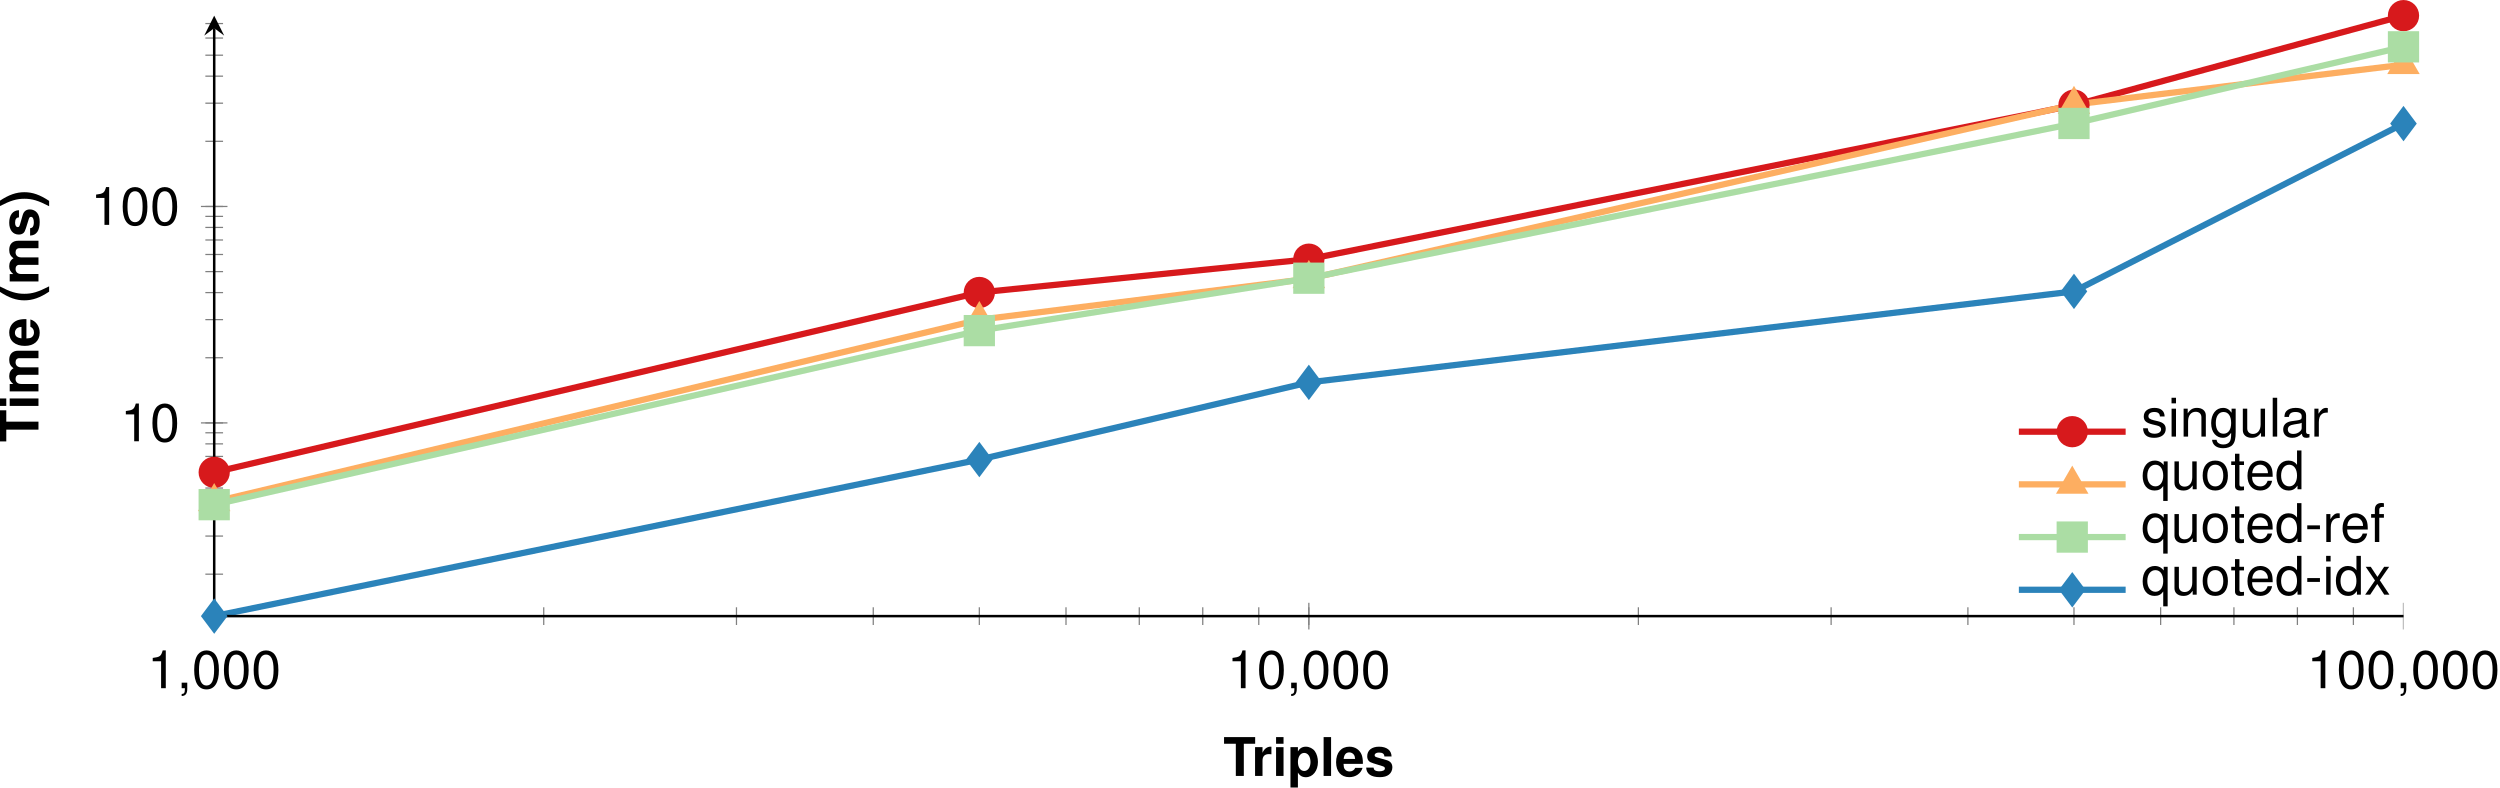 <?xml version='1.0' encoding='UTF-8'?>
<!-- This file was generated by dvisvgm 2.11.1 -->
<svg version='1.1' xmlns='http://www.w3.org/2000/svg' xmlns:xlink='http://www.w3.org/1999/xlink' width='398.183pt' height='125.432pt' viewBox='3.247 -128.533 398.183 125.432'>
<defs>
<clipPath id='clip1'>
<path d='M37.364 111.258H386.059V-267.703H37.364'/>
</clipPath>
<clipPath id='clip2'>
<path d='M-103.664-30.402V-126.043H527.083V-30.402'/>
</clipPath>
<path id='g1-40' d='M1.723-6.186C.747-4.718 .339-3.547 .339-2.249C.339-.942 .747 .229 1.723 1.697H2.571C1.672-.051 1.383-1.001 1.383-2.249C1.383-3.488 1.672-4.455 2.571-6.186H1.723Z'/>
<path id='g1-41' d='M1.035 1.697C2.011 .229 2.419-.942 2.419-2.24C2.419-3.547 2.011-4.718 1.035-6.186H.187C1.086-4.438 1.375-3.488 1.375-2.24C1.375-1.001 1.086-.034 .187 1.697H1.035Z'/>
<path id='g1-84' d='M3.267-5.126H5.075V-6.186H.119V-5.126H1.994V0H3.267V-5.126Z'/>
<path id='g1-101' d='M4.447-1.918C4.455-2.02 4.455-2.062 4.455-2.122C4.455-2.58 4.387-3.004 4.277-3.327C3.972-4.158 3.233-4.659 2.308-4.659C.993-4.659 .187-3.708 .187-2.172C.187-.704 .984 .195 2.283 .195C3.31 .195 4.141-.39 4.404-1.29H3.233C3.089-.925 2.758-.713 2.325-.713C1.986-.713 1.714-.857 1.544-1.112C1.434-1.281 1.392-1.485 1.375-1.918H4.447ZM1.392-2.707C1.468-3.403 1.765-3.751 2.291-3.751C2.588-3.751 2.86-3.607 3.03-3.369C3.14-3.199 3.191-3.021 3.216-2.707H1.392Z'/>
<path id='g1-105' d='M1.757-4.583H.569V0H1.757V-4.583ZM1.757-6.186H.569V-5.126H1.757V-6.186Z'/>
<path id='g1-108' d='M1.757-6.186H.569V0H1.757V-6.186Z'/>
<path id='g1-109' d='M.509-4.583V0H1.697V-2.75C1.697-3.31 2.003-3.649 2.512-3.649C2.911-3.649 3.157-3.42 3.157-3.055V0H4.345V-2.75C4.345-3.31 4.65-3.649 5.16-3.649C5.558-3.649 5.805-3.42 5.805-3.055V0H6.993V-3.242C6.993-4.133 6.45-4.659 5.533-4.659C4.956-4.659 4.549-4.455 4.192-3.98C3.972-4.413 3.513-4.659 2.945-4.659C2.419-4.659 2.079-4.481 1.689-4.014V-4.583H.509Z'/>
<path id='g1-112' d='M1.68-4.583H.492V1.85H1.68V-.543C1.969-.034 2.376 .204 2.953 .204C4.056 .204 4.871-.832 4.871-2.223C4.871-2.868 4.684-3.513 4.379-3.938C4.073-4.37 3.505-4.659 2.953-4.659C2.376-4.659 1.969-4.413 1.68-3.904V-4.583ZM2.682-3.666C3.284-3.666 3.683-3.08 3.683-2.206C3.683-1.375 3.267-.789 2.682-.789C2.088-.789 1.68-1.366 1.68-2.223S2.088-3.666 2.682-3.666Z'/>
<path id='g1-114' d='M.535-4.583V0H1.723V-2.436C1.723-3.131 2.071-3.479 2.767-3.479C2.894-3.479 2.979-3.471 3.14-3.445V-4.65C3.072-4.659 3.03-4.659 2.996-4.659C2.453-4.659 1.977-4.303 1.723-3.683V-4.583H.535Z'/>
<path id='g1-115' d='M4.286-3.106C4.269-4.073 3.522-4.659 2.291-4.659C1.129-4.659 .407-4.073 .407-3.131C.407-2.826 .501-2.563 .662-2.385C.823-2.223 .967-2.147 1.409-2.003L2.826-1.561C3.123-1.468 3.225-1.375 3.225-1.188C3.225-.908 2.894-.738 2.342-.738C2.037-.738 1.791-.798 1.638-.9C1.511-.993 1.46-1.086 1.409-1.332H.246C.28-.331 1.018 .195 2.41 .195C3.047 .195 3.53 .059 3.87-.212S4.413-.908 4.413-1.358C4.413-1.952 4.116-2.334 3.513-2.512L2.011-2.945C1.68-3.047 1.595-3.114 1.595-3.301C1.595-3.556 1.867-3.725 2.283-3.725C2.851-3.725 3.131-3.522 3.14-3.106H4.286Z'/>
<path id='g3-44' d='M.738-.883V0H1.247V.153C1.247 .738 1.137 .908 .738 .925V1.247C1.332 1.247 1.629 .866 1.629 .136V-.883H.738Z'/>
<path id='g3-45' d='M2.41-2.648H.39V-2.037H2.41V-2.648Z'/>
<path id='g3-48' d='M2.334-6.017C1.774-6.017 1.264-5.771 .95-5.355C.56-4.829 .365-4.022 .365-2.911C.365-.883 1.044 .195 2.334 .195C3.607 .195 4.303-.883 4.303-2.86C4.303-4.031 4.116-4.812 3.717-5.355C3.403-5.779 2.902-6.017 2.334-6.017ZM2.334-5.355C3.14-5.355 3.539-4.54 3.539-2.928C3.539-1.222 3.148-.424 2.317-.424C1.528-.424 1.129-1.256 1.129-2.902S1.528-5.355 2.334-5.355Z'/>
<path id='g3-49' d='M2.198-4.286V0H2.945V-6.017H2.453C2.189-5.092 2.02-4.964 .866-4.82V-4.286H2.198Z'/>
<path id='g3-97' d='M4.54-.416C4.464-.399 4.43-.399 4.387-.399C4.141-.399 4.005-.526 4.005-.747V-3.361C4.005-4.15 3.428-4.574 2.334-4.574C1.689-4.574 1.154-4.387 .857-4.056C.653-3.827 .569-3.573 .552-3.131H1.264C1.324-3.675 1.646-3.921 2.308-3.921C2.945-3.921 3.301-3.683 3.301-3.259V-3.072C3.301-2.775 3.123-2.648 2.563-2.58C1.561-2.453 1.409-2.419 1.137-2.308C.619-2.096 .356-1.697 .356-1.12C.356-.314 .917 .195 1.816 .195C2.376 .195 2.826 0 3.327-.458C3.378-.008 3.598 .195 4.056 .195C4.201 .195 4.311 .178 4.54 .119V-.416ZM3.301-1.4C3.301-1.163 3.233-1.018 3.021-.823C2.733-.56 2.385-.424 1.969-.424C1.417-.424 1.095-.687 1.095-1.137C1.095-1.604 1.409-1.842 2.164-1.952C2.911-2.054 3.064-2.088 3.301-2.198V-1.4Z'/>
<path id='g3-100' d='M4.201-6.186H3.496V-3.887C3.199-4.336 2.724-4.574 2.13-4.574C.976-4.574 .221-3.649 .221-2.232C.221-.73 .959 .195 2.155 .195C2.767 .195 3.191-.034 3.573-.586V0H4.201V-6.186ZM2.249-3.912C3.013-3.912 3.496-3.233 3.496-2.172C3.496-1.146 3.004-.467 2.257-.467C1.477-.467 .959-1.154 .959-2.189S1.477-3.912 2.249-3.912Z'/>
<path id='g3-101' d='M4.353-1.986C4.353-2.665 4.303-3.072 4.175-3.403C3.887-4.133 3.208-4.574 2.376-4.574C1.137-4.574 .339-3.624 .339-2.164S1.112 .195 2.359 .195C3.378 .195 4.082-.382 4.26-1.349H3.547C3.352-.764 2.953-.458 2.385-.458C1.935-.458 1.553-.662 1.315-1.035C1.146-1.29 1.086-1.544 1.078-1.986H4.353ZM1.095-2.563C1.154-3.386 1.655-3.921 2.368-3.921C3.064-3.921 3.598-3.344 3.598-2.614C3.598-2.597 3.598-2.58 3.59-2.563H1.095Z'/>
<path id='g3-102' d='M2.189-4.447H1.451V-5.143C1.451-5.44 1.621-5.592 1.943-5.592C2.003-5.592 2.028-5.592 2.189-5.584V-6.169C2.028-6.203 1.935-6.212 1.791-6.212C1.137-6.212 .747-5.839 .747-5.202V-4.447H.153V-3.87H.747V0H1.451V-3.87H2.189V-4.447Z'/>
<path id='g3-103' d='M3.496-4.447V-3.802C3.14-4.328 2.707-4.574 2.139-4.574C1.01-4.574 .246-3.59 .246-2.147C.246-1.417 .441-.823 .806-.399C1.137-.025 1.612 .195 2.079 .195C2.639 .195 3.03-.042 3.428-.603V-.373C3.428 .229 3.352 .594 3.174 .84C2.987 1.103 2.622 1.256 2.189 1.256C1.867 1.256 1.578 1.171 1.383 1.018C1.222 .891 1.154 .772 1.112 .509H.39C.467 1.349 1.12 1.85 2.164 1.85C2.826 1.85 3.394 1.638 3.683 1.281C4.022 .874 4.15 .314 4.15-.73V-4.447H3.496ZM2.215-3.921C2.979-3.921 3.428-3.276 3.428-2.164C3.428-1.103 2.97-.458 2.223-.458C1.451-.458 .984-1.112 .984-2.189C.984-3.259 1.46-3.921 2.215-3.921Z'/>
<path id='g3-105' d='M1.273-4.447H.569V0H1.273V-4.447ZM1.273-6.186H.56V-5.295H1.273V-6.186Z'/>
<path id='g3-108' d='M1.29-6.186H.577V0H1.29V-6.186Z'/>
<path id='g3-110' d='M.594-4.447V0H1.307V-2.453C1.307-3.361 1.782-3.955 2.512-3.955C3.072-3.955 3.428-3.615 3.428-3.08V0H4.133V-3.361C4.133-4.099 3.581-4.574 2.724-4.574C2.062-4.574 1.638-4.319 1.247-3.7V-4.447H.594Z'/>
<path id='g3-111' d='M2.308-4.574C1.061-4.574 .306-3.683 .306-2.189S1.052 .195 2.317 .195C3.564 .195 4.328-.696 4.328-2.155C4.328-3.692 3.59-4.574 2.308-4.574ZM2.317-3.921C3.114-3.921 3.59-3.267 3.59-2.164C3.59-1.12 3.097-.458 2.317-.458C1.528-.458 1.044-1.112 1.044-2.189C1.044-3.259 1.528-3.921 2.317-3.921Z'/>
<path id='g3-113' d='M4.201 1.85V-4.447H3.573V-3.853C3.242-4.319 2.741-4.574 2.155-4.574C.984-4.574 .221-3.615 .221-2.139C.221-.696 .95 .195 2.122 .195C2.741 .195 3.165-.025 3.496-.509V1.85H4.201ZM2.257-3.912C3.013-3.912 3.496-3.233 3.496-2.164C3.496-1.146 3.004-.467 2.257-.467C1.477-.467 .959-1.154 .959-2.189C.959-3.216 1.477-3.912 2.257-3.912Z'/>
<path id='g3-114' d='M.586-4.447V0H1.298V-2.308C1.298-2.945 1.46-3.361 1.799-3.607C2.02-3.768 2.232-3.819 2.724-3.827V-4.549C2.605-4.566 2.546-4.574 2.453-4.574C1.994-4.574 1.646-4.303 1.239-3.641V-4.447H.586Z'/>
<path id='g3-115' d='M3.717-3.208C3.708-4.082 3.131-4.574 2.105-4.574C1.069-4.574 .399-4.039 .399-3.216C.399-2.52 .755-2.189 1.808-1.935L2.469-1.774C2.962-1.655 3.157-1.477 3.157-1.154C3.157-.738 2.741-.458 2.122-.458C1.74-.458 1.417-.569 1.239-.755C1.129-.883 1.078-1.01 1.035-1.324H.289C.322-.297 .9 .195 2.062 .195C3.182 .195 3.895-.356 3.895-1.214C3.895-1.875 3.522-2.24 2.639-2.453L1.96-2.614C1.383-2.75 1.137-2.936 1.137-3.25C1.137-3.658 1.502-3.921 2.079-3.921C2.648-3.921 2.953-3.675 2.97-3.208H3.717Z'/>
<path id='g3-116' d='M2.155-4.447H1.426V-5.669H.721V-4.447H.119V-3.87H.721V-.509C.721-.059 1.027 .195 1.578 .195C1.748 .195 1.918 .178 2.155 .136V-.458C2.062-.433 1.952-.424 1.816-.424C1.511-.424 1.426-.509 1.426-.823V-3.87H2.155V-4.447Z'/>
<path id='g3-117' d='M4.09 0V-4.447H3.386V-1.926C3.386-1.018 2.911-.424 2.172-.424C1.612-.424 1.256-.764 1.256-1.298V-4.447H.552V-1.018C.552-.28 1.103 .195 1.969 .195C2.622 .195 3.038-.034 3.454-.619V0H4.09Z'/>
<path id='g3-120' d='M2.478-2.3L3.972-4.447H3.174L2.105-2.834L1.035-4.447H.229L1.714-2.266L.144 0H.95L2.079-1.706L3.191 0H4.014L2.478-2.3Z'/>
</defs>
<g id='page1'>
<path d='M37.364-53.305L159.226-81.949L211.71-87.254L333.575-111.785L386.058-126.043' stroke='#d7191c' fill='none' stroke-width='.996' stroke-miterlimit='10'/>
<path d='M37.364-48.613L159.227-77.613L211.711-84.141L333.575-111.879L386.059-118.231' stroke='#fdae61' fill='none' stroke-width='.996' stroke-miterlimit='10'/>
<path d='M37.364-48.156L159.227-75.875L211.711-84.223L333.575-108.867L386.059-121.074' stroke='#abdda4' fill='none' stroke-width='.996' stroke-miterlimit='10'/>
<path d='M37.364-30.402L159.227-55.336L211.711-67.629L333.575-82.125L386.059-108.848' stroke='#2b83ba' fill='none' stroke-width='.996' stroke-miterlimit='10'/>
<path d='M37.364-28.984V-31.816M89.848-28.984V-31.816M120.547-28.984V-31.816M142.333-28.984V-31.816M159.227-28.984V-31.816M173.032-28.984V-31.816M184.704-28.984V-31.816M194.813-28.984V-31.816M203.735-28.984V-31.816M211.711-28.984V-31.816M264.196-28.984V-31.816M294.895-28.984V-31.816M316.68-28.984V-31.816M333.575-28.984V-31.816M347.379-28.984V-31.816M359.051-28.984V-31.816M369.161-28.984V-31.816M378.079-28.984V-31.816' stroke='#808080' fill='none' stroke-width='.199' stroke-miterlimit='10' clip-path='url(#clip1)'/>
<path d='M37.364-28.277V-32.527M211.711-28.277V-32.527M386.059-28.277V-32.527' stroke='#808080' fill='none' stroke-width='.199' stroke-miterlimit='10' clip-path='url(#clip1)'/>
<path d='M35.954-37.082H38.774M35.954-43.152H38.774M35.954-47.461H38.774M35.954-50.801H38.774M35.954-53.531H38.774M35.954-55.836H38.774M35.954-57.836H38.774M35.954-59.602H38.774M35.954-61.176H38.774M35.954-71.555H38.774M35.954-77.625H38.774M35.954-81.93H38.774M35.954-85.273H38.774M35.954-88H38.774M35.954-90.309H38.774M35.954-92.309H38.774M35.954-94.07H38.774M35.954-95.648H38.774M35.954-106.027H38.774M35.954-112.098H38.774M35.954-116.402H38.774M35.954-119.742H38.774M35.954-122.473H38.774M35.954-124.781H38.774' stroke='#808080' fill='none' stroke-width='.199' stroke-miterlimit='10' clip-path='url(#clip2)'/>
<path d='M35.25-61.176H39.477M35.25-95.648H39.477' stroke='#808080' fill='none' stroke-width='.199' stroke-miterlimit='10' clip-path='url(#clip2)'/>
<path d='M37.364-30.402H386.059' stroke='#000' fill='none' stroke-width='.399' stroke-miterlimit='10'/>
<path d='M37.364-30.402V-124.051' stroke='#000' fill='none' stroke-width='.399' stroke-miterlimit='10'/>
<path d='M37.363-126.043L35.77-122.856L37.363-124.051L38.957-122.856'/>
<g transform='matrix(1 0 0 1 475.027 38.186)'>
<use x='-448.32' y='-57.109' xlink:href='#g3-49'/>
<use x='-443.584' y='-57.109' xlink:href='#g3-44'/>
<use x='-441.216' y='-57.109' xlink:href='#g3-48'/>
<use x='-436.48' y='-57.109' xlink:href='#g3-48'/>
<use x='-431.744' y='-57.109' xlink:href='#g3-48'/>
</g>
<g transform='matrix(1 0 0 1 647.006 38.186)'>
<use x='-448.32' y='-57.109' xlink:href='#g3-49'/>
<use x='-443.584' y='-57.109' xlink:href='#g3-48'/>
<use x='-438.848' y='-57.109' xlink:href='#g3-44'/>
<use x='-436.48' y='-57.109' xlink:href='#g3-48'/>
<use x='-431.744' y='-57.109' xlink:href='#g3-48'/>
<use x='-427.008' y='-57.109' xlink:href='#g3-48'/>
</g>
<g transform='matrix(1 0 0 1 818.985 38.186)'>
<use x='-448.32' y='-57.109' xlink:href='#g3-49'/>
<use x='-443.584' y='-57.109' xlink:href='#g3-48'/>
<use x='-438.848' y='-57.109' xlink:href='#g3-48'/>
<use x='-434.112' y='-57.109' xlink:href='#g3-44'/>
<use x='-431.744' y='-57.109' xlink:href='#g3-48'/>
<use x='-427.008' y='-57.109' xlink:href='#g3-48'/>
<use x='-422.272' y='-57.109' xlink:href='#g3-48'/>
</g>
<g transform='matrix(1 0 0 1 470.743 -1.139)'>
<use x='-448.32' y='-57.109' xlink:href='#g3-49'/>
<use x='-443.584' y='-57.109' xlink:href='#g3-48'/>
</g>
<g transform='matrix(1 0 0 1 466.007 -35.61)'>
<use x='-448.32' y='-57.109' xlink:href='#g3-49'/>
<use x='-443.584' y='-57.109' xlink:href='#g3-48'/>
<use x='-438.848' y='-57.109' xlink:href='#g3-48'/>
</g>
<path d='M39.356-53.305C39.356-54.402 38.465-55.297 37.364-55.297C36.262-55.297 35.372-54.402 35.372-53.305C35.372-52.203 36.262-51.312 37.364-51.312C38.465-51.312 39.356-52.203 39.356-53.305Z' fill='#d7191c'/>
<path d='M39.356-53.305C39.356-54.402 38.465-55.297 37.364-55.297C36.262-55.297 35.372-54.402 35.372-53.305C35.372-52.203 36.262-51.312 37.364-51.312C38.465-51.312 39.356-52.203 39.356-53.305Z' stroke='#d7191c' fill='none' stroke-width='.996' stroke-miterlimit='10'/>
<path d='M161.219-81.949C161.219-83.051 160.325-83.941 159.227-83.941C158.125-83.941 157.235-83.051 157.235-81.949C157.235-80.848 158.125-79.957 159.227-79.957C160.325-79.957 161.219-80.848 161.219-81.949Z' fill='#d7191c'/>
<path d='M161.219-81.949C161.219-83.051 160.325-83.941 159.227-83.941C158.125-83.941 157.235-83.051 157.235-81.949C157.235-80.848 158.125-79.957 159.227-79.957C160.325-79.957 161.219-80.848 161.219-81.949Z' stroke='#d7191c' fill='none' stroke-width='.996' stroke-miterlimit='10'/>
<path d='M213.704-87.254C213.704-88.356 212.813-89.246 211.711-89.246C210.61-89.246 209.719-88.356 209.719-87.254C209.719-86.152 210.61-85.262 211.711-85.262C212.813-85.262 213.704-86.152 213.704-87.254Z' fill='#d7191c'/>
<path d='M213.704-87.254C213.704-88.356 212.813-89.246 211.711-89.246C210.61-89.246 209.719-88.356 209.719-87.254C209.719-86.152 210.61-85.262 211.711-85.262C212.813-85.262 213.704-86.152 213.704-87.254Z' stroke='#d7191c' fill='none' stroke-width='.996' stroke-miterlimit='10'/>
<path d='M335.567-111.785C335.567-112.887 334.672-113.777 333.575-113.777C332.473-113.777 331.583-112.887 331.583-111.785C331.583-110.688 332.473-109.793 333.575-109.793C334.672-109.793 335.567-110.688 335.567-111.785Z' fill='#d7191c'/>
<path d='M335.567-111.785C335.567-112.887 334.672-113.777 333.575-113.777C332.473-113.777 331.583-112.887 331.583-111.785C331.583-110.688 332.473-109.793 333.575-109.793C334.672-109.793 335.567-110.688 335.567-111.785Z' stroke='#d7191c' fill='none' stroke-width='.996' stroke-miterlimit='10'/>
<path d='M388.051-126.043C388.051-127.144 387.157-128.035 386.059-128.035C384.958-128.035 384.067-127.144 384.067-126.043C384.067-124.945 384.958-124.051 386.059-124.051C387.157-124.051 388.051-124.945 388.051-126.043Z' fill='#d7191c'/>
<path d='M388.051-126.043C388.051-127.144 387.157-128.035 386.059-128.035C384.958-128.035 384.067-127.144 384.067-126.043C384.067-124.945 384.958-124.051 386.059-124.051C387.157-124.051 388.051-124.945 388.051-126.043Z' stroke='#d7191c' fill='none' stroke-width='.996' stroke-miterlimit='10'/>
<path d='M37.364-50.605L39.09-47.617H35.637Z' fill='#fdae61'/>
<path d='M37.364-50.605L39.09-47.617H35.637Z' stroke='#fdae61' fill='none' stroke-width='.996' stroke-miterlimit='10'/>
<path d='M159.227-79.606L160.954-76.617H157.5Z' fill='#fdae61'/>
<path d='M159.227-79.606L160.954-76.617H157.5Z' stroke='#fdae61' fill='none' stroke-width='.996' stroke-miterlimit='10'/>
<path d='M211.711-86.133L213.438-83.144H209.985Z' fill='#fdae61'/>
<path d='M211.711-86.133L213.438-83.144H209.985Z' stroke='#fdae61' fill='none' stroke-width='.996' stroke-miterlimit='10'/>
<path d='M333.575-113.871L335.297-110.883H331.848Z' fill='#fdae61'/>
<path d='M333.575-113.871L335.297-110.883H331.848Z' stroke='#fdae61' fill='none' stroke-width='.996' stroke-miterlimit='10'/>
<path d='M386.059-120.223L387.782-117.234H384.333Z' fill='#fdae61'/>
<path d='M386.059-120.223L387.782-117.234H384.333Z' stroke='#fdae61' fill='none' stroke-width='.996' stroke-miterlimit='10'/>
<path d='M35.372-46.16H39.356V-50.148H35.372Z' fill='#abdda4'/>
<path d='M35.372-46.16H39.356V-50.148H35.372Z' stroke='#abdda4' fill='none' stroke-width='.996' stroke-miterlimit='10'/>
<path d='M157.235-73.883H161.219V-77.867H157.235Z' fill='#abdda4'/>
<path d='M157.235-73.883H161.219V-77.867H157.235Z' stroke='#abdda4' fill='none' stroke-width='.996' stroke-miterlimit='10'/>
<path d='M209.719-82.231H213.704V-86.215H209.719Z' fill='#abdda4'/>
<path d='M209.719-82.231H213.704V-86.215H209.719Z' stroke='#abdda4' fill='none' stroke-width='.996' stroke-miterlimit='10'/>
<path d='M331.583-106.875H335.567V-110.859H331.583Z' fill='#abdda4'/>
<path d='M331.583-106.875H335.567V-110.859H331.583Z' stroke='#abdda4' fill='none' stroke-width='.996' stroke-miterlimit='10'/>
<path d='M384.067-119.082H388.051V-123.066H384.067Z' fill='#abdda4'/>
<path d='M384.067-119.082H388.051V-123.066H384.067Z' stroke='#abdda4' fill='none' stroke-width='.996' stroke-miterlimit='10'/>
<path d='M37.364-32.395L38.86-30.402L37.364-28.41L35.868-30.402Z' fill='#2b83ba'/>
<path d='M37.364-32.395L38.86-30.402L37.364-28.41L35.868-30.402Z' stroke='#2b83ba' fill='none' stroke-width='.996' stroke-miterlimit='10'/>
<path d='M159.227-57.328L160.719-55.336L159.227-53.344L157.731-55.336Z' fill='#2b83ba'/>
<path d='M159.227-57.328L160.719-55.336L159.227-53.344L157.731-55.336Z' stroke='#2b83ba' fill='none' stroke-width='.996' stroke-miterlimit='10'/>
<path d='M211.711-69.625L213.204-67.629L211.711-65.637L210.215-67.629Z' fill='#2b83ba'/>
<path d='M211.711-69.625L213.204-67.629L211.711-65.637L210.215-67.629Z' stroke='#2b83ba' fill='none' stroke-width='.996' stroke-miterlimit='10'/>
<path d='M333.575-84.117L335.067-82.125L333.575-80.133L332.079-82.125Z' fill='#2b83ba'/>
<path d='M333.575-84.117L335.067-82.125L333.575-80.133L332.079-82.125Z' stroke='#2b83ba' fill='none' stroke-width='.996' stroke-miterlimit='10'/>
<path d='M386.059-110.84L387.551-108.848L386.059-106.856L384.563-108.848Z' fill='#2b83ba'/>
<path d='M386.059-110.84L387.551-108.848L386.059-106.856L384.563-108.848Z' stroke='#2b83ba' fill='none' stroke-width='.996' stroke-miterlimit='10'/>
<g transform='matrix(1 0 0 1 646.406 52.162)'>
<use x='-448.32' y='-57.109' xlink:href='#g1-84'/>
<use x='-443.797' y='-57.109' xlink:href='#g1-114'/>
<use x='-440.484' y='-57.109' xlink:href='#g1-105'/>
<use x='-438.116' y='-57.109' xlink:href='#g1-112'/>
<use x='-432.911' y='-57.109' xlink:href='#g1-108'/>
<use x='-430.543' y='-57.109' xlink:href='#g1-101'/>
<use x='-425.807' y='-57.109' xlink:href='#g1-115'/>
</g>
<g transform='matrix(0 -1 1 0 66.483 -506.428)'>
<use x='-448.32' y='-57.109' xlink:href='#g1-84'/>
<use x='-443.116' y='-57.109' xlink:href='#g1-105'/>
<use x='-440.748' y='-57.109' xlink:href='#g1-109'/>
<use x='-433.175' y='-57.109' xlink:href='#g1-101'/>
<use x='-426.071' y='-57.109' xlink:href='#g1-40'/>
<use x='-423.235' y='-57.109' xlink:href='#g1-109'/>
<use x='-415.662' y='-57.109' xlink:href='#g1-115'/>
<use x='-410.926' y='-57.109' xlink:href='#g1-41'/>
</g>
<path d='M324.797-59.777H333.301H341.805' stroke='#d7191c' fill='none' stroke-width='.996' stroke-miterlimit='10'/>
<path d='M335.293-59.777C335.293-60.879 334.398-61.77 333.301-61.77C332.199-61.77 331.308-60.879 331.308-59.777C331.308-58.68 332.199-57.785 333.301-57.785C334.398-57.785 335.293-58.68 335.293-59.777Z' fill='#d7191c'/>
<path d='M335.293-59.777C335.293-60.879 334.398-61.77 333.301-61.77C332.199-61.77 331.308-60.879 331.308-59.777C331.308-58.68 332.199-57.785 333.301-57.785C334.398-57.785 335.293-58.68 335.293-59.777Z' stroke='#d7191c' fill='none' stroke-width='.996' stroke-miterlimit='10'/>
<g transform='matrix(1 0 0 1 774.61 23.295)'>
<use x='-430.316' y='-82.289' xlink:href='#g3-115'/>
<use x='-426.057' y='-82.289' xlink:href='#g3-105'/>
<use x='-424.166' y='-82.289' xlink:href='#g3-110'/>
<use x='-419.43' y='-82.289' xlink:href='#g3-103'/>
<use x='-414.694' y='-82.289' xlink:href='#g3-117'/>
<use x='-409.958' y='-82.289' xlink:href='#g3-108'/>
<use x='-408.067' y='-82.289' xlink:href='#g3-97'/>
<use x='-403.331' y='-82.289' xlink:href='#g3-114'/>
</g>
<path d='M324.797-51.387H333.301H341.805' stroke='#fdae61' fill='none' stroke-width='.996' stroke-miterlimit='10'/>
<path d='M333.301-53.379L335.023-50.391H331.574Z' fill='#fdae61'/>
<path d='M333.301-53.379L335.023-50.391H331.574Z' stroke='#fdae61' fill='none' stroke-width='.996' stroke-miterlimit='10'/>
<g transform='matrix(1 0 0 1 774.61 23.295)'>
<use x='-430.316' y='-73.896' xlink:href='#g3-113'/>
<use x='-425.58' y='-73.896' xlink:href='#g3-117'/>
<use x='-420.844' y='-73.896' xlink:href='#g3-111'/>
<use x='-416.108' y='-73.896' xlink:href='#g3-116'/>
<use x='-413.74' y='-73.896' xlink:href='#g3-101'/>
<use x='-409.004' y='-73.896' xlink:href='#g3-100'/>
</g>
<path d='M324.797-42.992H333.301H341.805' stroke='#abdda4' fill='none' stroke-width='.996' stroke-miterlimit='10'/>
<path d='M331.308-41H335.293V-44.984H331.308Z' fill='#abdda4'/>
<path d='M331.308-41H335.293V-44.984H331.308Z' stroke='#abdda4' fill='none' stroke-width='.996' stroke-miterlimit='10'/>
<g transform='matrix(1 0 0 1 774.61 23.295)'>
<use x='-430.316' y='-65.502' xlink:href='#g3-113'/>
<use x='-425.58' y='-65.502' xlink:href='#g3-117'/>
<use x='-420.844' y='-65.502' xlink:href='#g3-111'/>
<use x='-416.108' y='-65.502' xlink:href='#g3-116'/>
<use x='-413.74' y='-65.502' xlink:href='#g3-101'/>
<use x='-409.004' y='-65.502' xlink:href='#g3-100'/>
<use x='-404.268' y='-65.502' xlink:href='#g3-45'/>
<use x='-401.432' y='-65.502' xlink:href='#g3-114'/>
<use x='-398.595' y='-65.502' xlink:href='#g3-101'/>
<use x='-393.859' y='-65.502' xlink:href='#g3-102'/>
</g>
<path d='M324.797-34.598H333.301H341.805' stroke='#2b83ba' fill='none' stroke-width='.996' stroke-miterlimit='10'/>
<path d='M333.301-36.59L334.793-34.598L333.301-32.605L331.804-34.598Z' fill='#2b83ba'/>
<path d='M333.301-36.59L334.793-34.598L333.301-32.605L331.804-34.598Z' stroke='#2b83ba' fill='none' stroke-width='.996' stroke-miterlimit='10'/>
<g transform='matrix(1 0 0 1 774.61 23.295)'>
<use x='-430.316' y='-57.109' xlink:href='#g3-113'/>
<use x='-425.58' y='-57.109' xlink:href='#g3-117'/>
<use x='-420.844' y='-57.109' xlink:href='#g3-111'/>
<use x='-416.108' y='-57.109' xlink:href='#g3-116'/>
<use x='-413.74' y='-57.109' xlink:href='#g3-101'/>
<use x='-409.004' y='-57.109' xlink:href='#g3-100'/>
<use x='-404.268' y='-57.109' xlink:href='#g3-45'/>
<use x='-401.432' y='-57.109' xlink:href='#g3-105'/>
<use x='-399.541' y='-57.109' xlink:href='#g3-100'/>
<use x='-394.805' y='-57.109' xlink:href='#g3-120'/>
</g>
</g>
</svg>